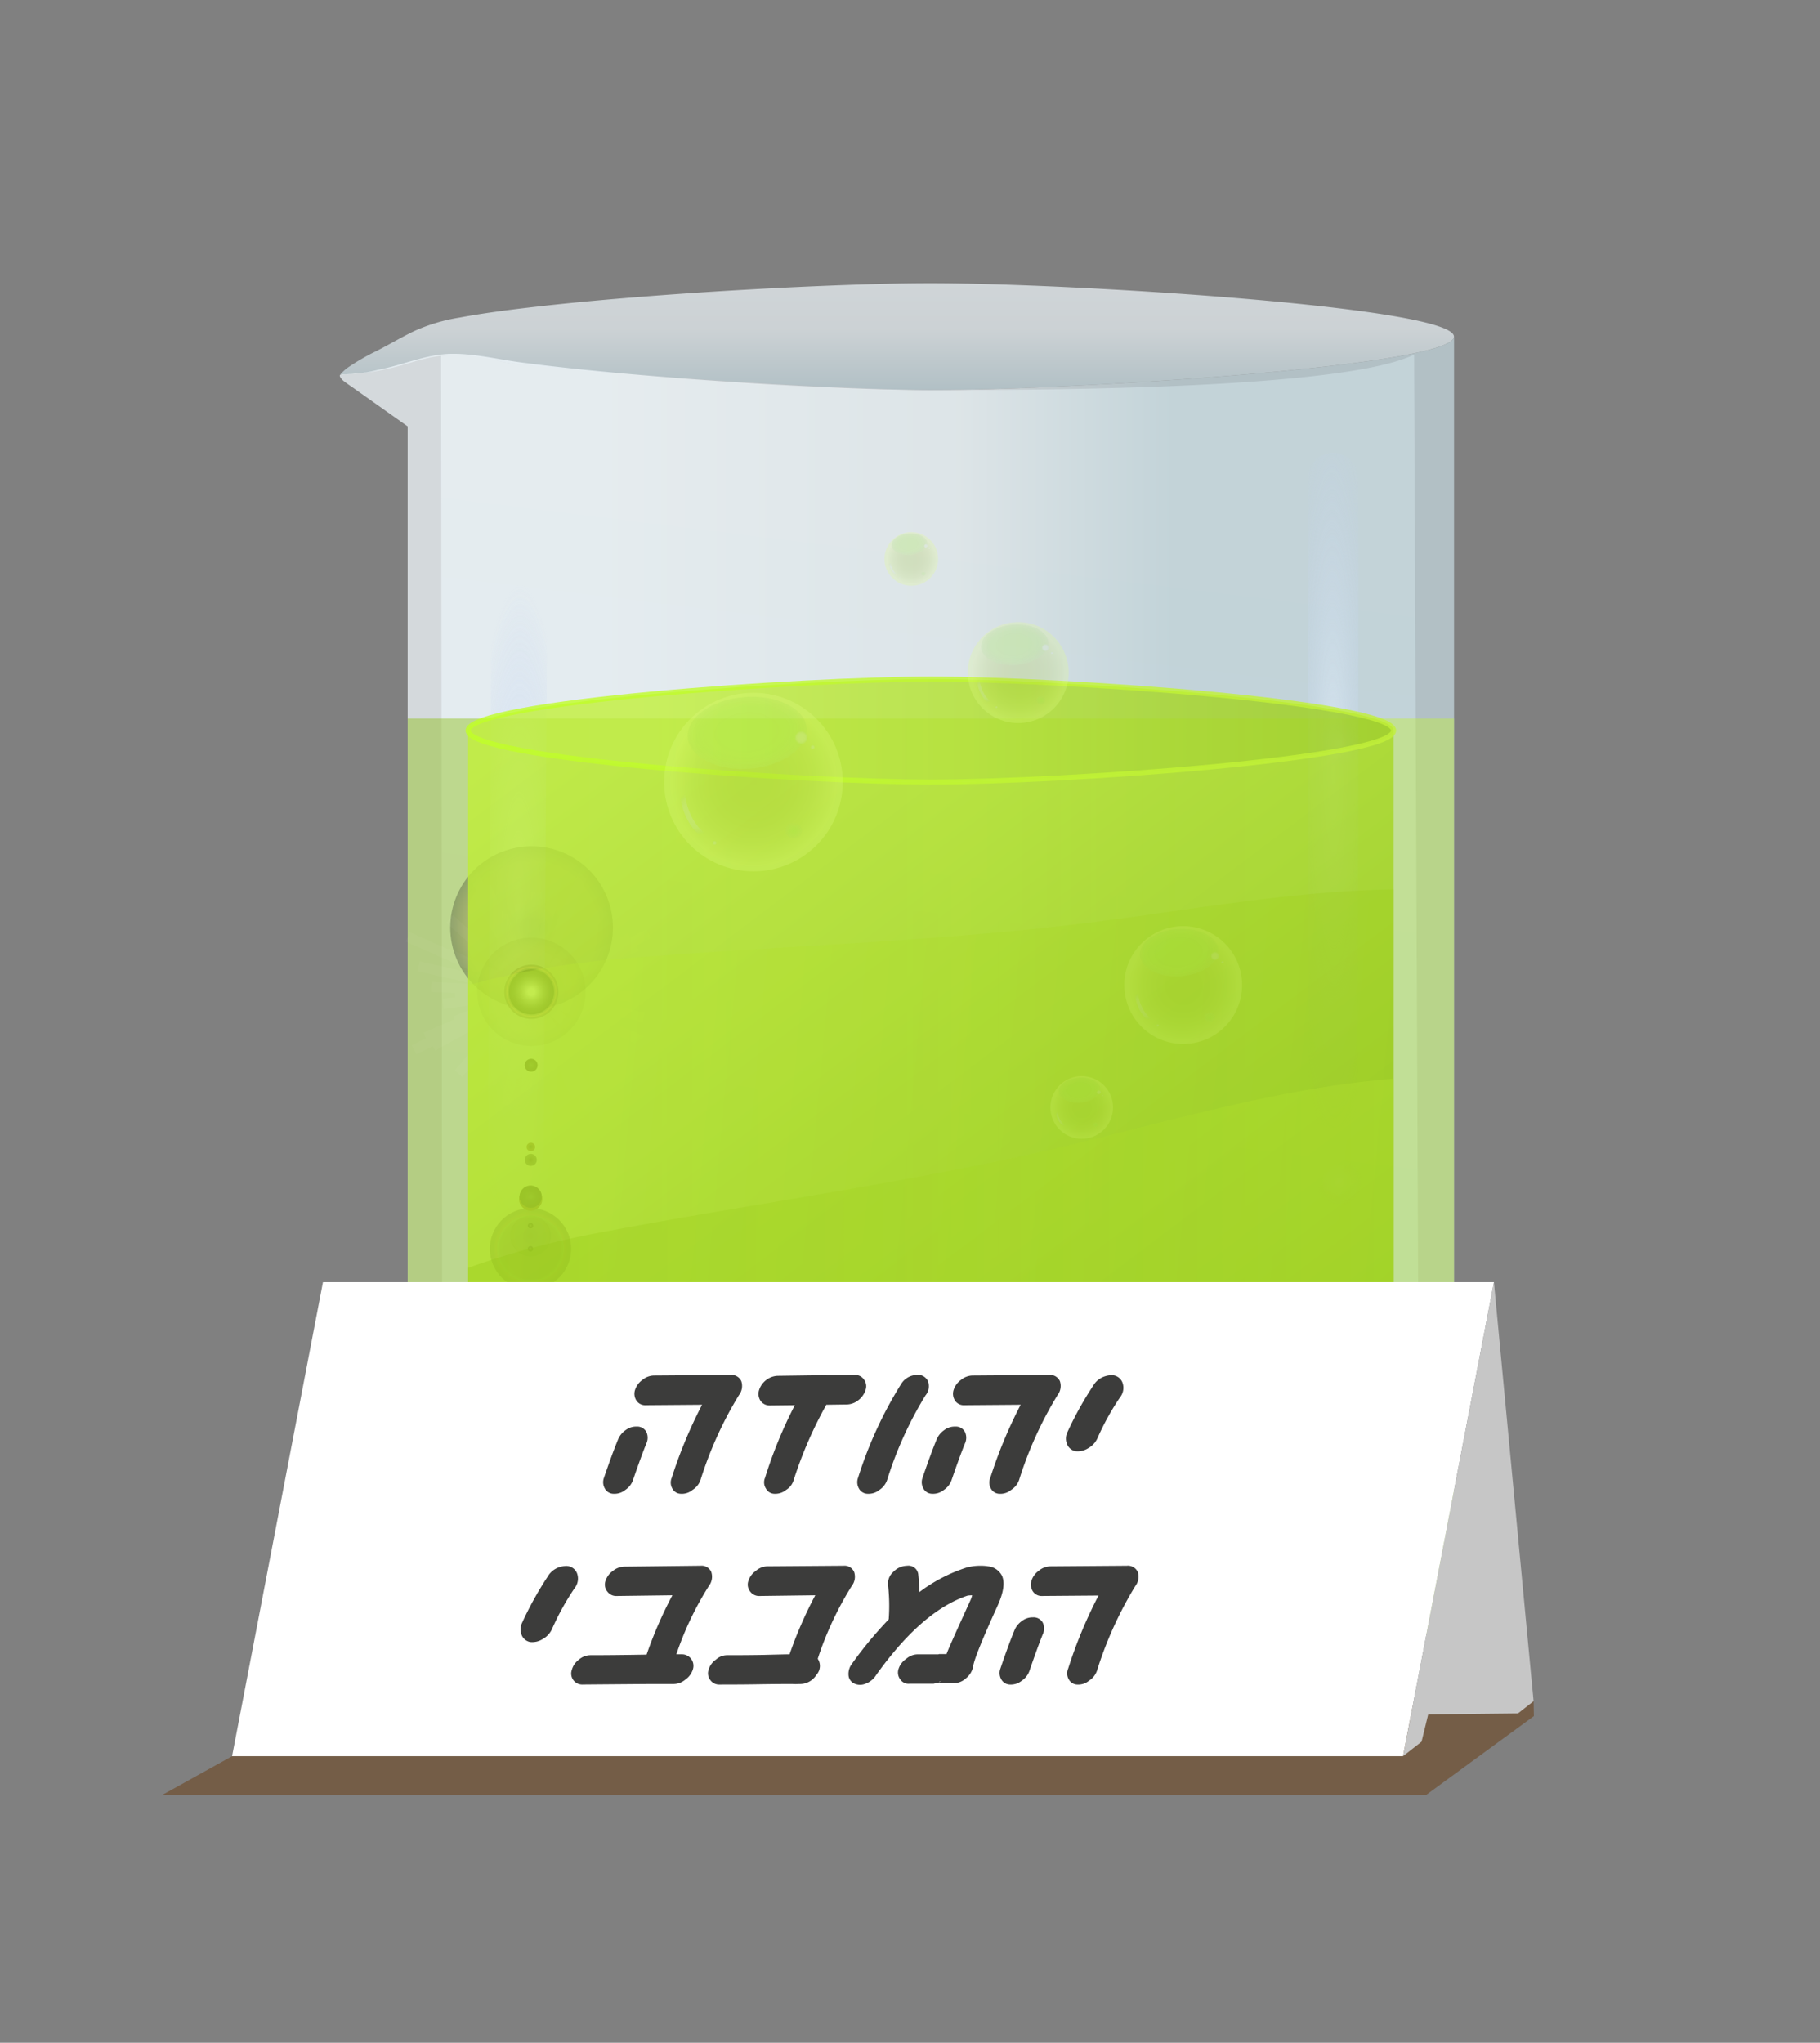 <svg xmlns="http://www.w3.org/2000/svg" xmlns:xlink="http://www.w3.org/1999/xlink" viewBox="0 0 303.954 341.115"><rect x="0" y="0" width="303.954" height="341.115" fill="#808080" stroke="none"/><defs><style>.a,.d{opacity:0.72;}.a{fill:url(#a);}.ah,.b,.l{opacity:0.8;}.b{fill:url(#b);}.c{isolation:isolate;}.d{fill:url(#c);}.e{fill:#683c11;fill-opacity:0.51;}.f,.h{mix-blend-mode:multiply;}.f{fill:url(#d);}.g{clip-path:url(#f);}.h{fill:url(#g);}.i{opacity:0.42;fill:url(#h);}.j{opacity:0.54;}.k{fill:url(#i);}.be,.l{mix-blend-mode:hard-light;}.m{fill:url(#j);}.n,.o,.v,.y{opacity:0.5;}.n{fill:url(#k);}.o{fill:url(#l);}.p{opacity:0.25;fill:url(#m);}.aa,.ab,.ac,.ad,.p,.q,.r,.s,.u,.v,.w,.x,.y,.z{mix-blend-mode:screen;}.q{fill:url(#n);}.r{fill:url(#o);}.s{opacity:0.2;fill:url(#p);}.ao,.av,.bc,.bk,.br,.t,.x{fill:none;}.u{opacity:0.15;fill:url(#q);}.v{fill:url(#r);}.w{fill:url(#s);}.x{stroke:#fff;stroke-width:1.693px;opacity:0.03;}.ah,.x{stroke-miterlimit:10;}.y{fill:url(#t);}.z{fill:url(#u);}.aa{fill:url(#v);}.ab{fill:url(#w);}.ac{fill:url(#x);}.ad{fill:url(#y);}.ae{clip-path:url(#aa);}.af,.ag,.ai{opacity:0.3;}.af{fill:url(#ab);}.ag{fill:url(#ac);}.ah,.ao{stroke-width:0.846px;}.ah{fill:url(#ad);stroke:url(#ae);}.aj{fill:url(#af);}.ak,.an,.ao,.ar,.au,.av,.ay,.bb,.bc,.bg,.bj,.bk,.bn,.bq,.br{mix-blend-mode:soft-light;}.ak{fill:url(#ag);}.al{fill:url(#ah);}.am{fill:url(#ai);}.an{fill:url(#aj);}.ao,.av,.bc,.bk,.br{stroke-linecap:round;stroke-linejoin:round;}.ao{stroke:url(#ak);}.ap{fill:url(#al);}.aq{fill:url(#am);}.ar{fill:url(#an);}.as{fill:url(#ao);}.at{fill:url(#ap);}.au{fill:url(#aq);}.av{stroke-width:0.478px;stroke:url(#ar);}.aw{fill:url(#as);}.ax{fill:url(#at);}.ay{fill:url(#au);}.az{fill:url(#av);}.ba{fill:url(#aw);}.bb{fill:url(#ax);}.bc{stroke-width:0.254px;stroke:url(#ay);}.bd{fill:url(#az);}.be{opacity:0.2;}.bf{fill:url(#ba);}.bg{fill:url(#bb);}.bh{fill:url(#bc);}.bi{fill:url(#bd);}.bj{fill:url(#be);}.bk{stroke-width:0.558px;stroke:url(#bf);}.bl{fill:url(#bg);}.bm{fill:url(#bh);}.bn{fill:url(#bi);}.bo{fill:url(#bj);}.bp{fill:url(#bk);}.bq{fill:url(#bl);}.br{stroke-width:0.297px;stroke:url(#bm);}.bs{fill:url(#bn);}.bt{fill:#fff;}.bu{fill:#c6c6c6;}.bv{fill:#3c3c3b;}</style><linearGradient id="a" x1="101.39" y1="165.563" x2="195.77" y2="165.563" gradientUnits="userSpaceOnUse"><stop offset="0" stop-color="#f5fbff"/><stop offset="0.626" stop-color="#e9f1f5"/><stop offset="1" stop-color="#c5d9e0"/></linearGradient><linearGradient id="b" x1="215.454" y1="270.682" x2="97.354" y2="114.157" gradientUnits="userSpaceOnUse"><stop offset="0" stop-color="#87bb07"/><stop offset="1" stop-color="#c2f039"/></linearGradient><linearGradient id="c" x1="149.819" y1="38.378" x2="149.819" y2="64.948" xlink:href="#a"/><linearGradient id="d" x1="167.684" y1="61.72" x2="145.387" y2="243.332" gradientUnits="userSpaceOnUse"><stop offset="0" stop-color="#bfc4c7"/><stop offset="1" stop-color="#b1c3c9"/></linearGradient><clipPath id="f"><path class="a" d="M242.839,260.329V56.214c0,4.925-63.581,8.918-87.379,8.918q-1.797,0-3.594-.029c-4.799-.073-9.596-.249-14.39-.469q-8.514-.39-17.019-.975-8.766-.597-17.516-1.397c-5.303-.491-10.602-1.045-15.883-1.734-3.878-.506-7.72-1.49-11.654-1.441-3.955.049-7.632,1.672-11.446,2.505q-.476.104-.954.2a19.755,19.755,0,0,1-3.847.589q-.68.074-1.362.119c-.223.015-.863-.061-1.016.14-.137.18.24.619.366.757a5.197,5.197,0,0,0,.76.607c.326.247.669.467,1.003.703l3.445,2.439,5.564,3.939.165.117V260.329a11.535,11.535,0,0,0,11.124,14.583H231.715A11.535,11.535,0,0,0,242.839,260.329Z"/></clipPath><linearGradient id="g" x1="116.804" y1="163.941" x2="167.981" y2="296.112" gradientUnits="userSpaceOnUse"><stop offset="0" stop-color="#f5f5f5"/><stop offset="1" stop-color="#c3d1d6"/></linearGradient><linearGradient id="h" x1="95.363" y1="207.658" x2="209.461" y2="207.658" xlink:href="#b"/><radialGradient id="i" cx="222.686" cy="128.137" r="64.699" gradientTransform="translate(236.383 -94.623) rotate(89.703) scale(1 0.116)" gradientUnits="userSpaceOnUse"><stop offset="0" stop-color="#e6f3ff"/><stop offset="1" stop-color="#b9cbf0" stop-opacity="0"/></radialGradient><radialGradient id="j" cx="-1521.364" cy="-756.137" r="54.279" gradientTransform="matrix(0.006, -1, 0.158, 0.001, 215.175, -1368.7)" xlink:href="#i"/><radialGradient id="k" cx="223.654" cy="197.417" r="3.826" gradientTransform="matrix(1, 0, 0, 1, 0, 0)" xlink:href="#i"/><radialGradient id="l" cx="223.654" cy="124.235" r="3.826" gradientTransform="matrix(1, 0, 0, 1, 0, 0)" xlink:href="#i"/><radialGradient id="m" cx="-1827.473" cy="-985.407" r="13.582" gradientTransform="translate(1916.257 1140.301)" gradientUnits="userSpaceOnUse"><stop offset="0.1"/><stop offset="0.112" stop-color="#080602"/><stop offset="0.162" stop-color="#231b08"/><stop offset="0.218" stop-color="#392c0d"/><stop offset="0.285" stop-color="#4a3910"/><stop offset="0.366" stop-color="#554213"/><stop offset="0.481" stop-color="#5c4815"/><stop offset="0.8" stop-color="#5e4915"/><stop offset="1"/></radialGradient><radialGradient id="n" cx="-1842.437" cy="-937.929" r="0.453" gradientTransform="translate(1931.046 1142.603)" gradientUnits="userSpaceOnUse"><stop offset="0" stop-color="#d4e194"/><stop offset="0.06" stop-color="#afba7a"/><stop offset="0.137" stop-color="#868f5e"/><stop offset="0.22" stop-color="#626845"/><stop offset="0.308" stop-color="#44482f"/><stop offset="0.402" stop-color="#2b2e1e"/><stop offset="0.506" stop-color="#181911"/><stop offset="0.622" stop-color="#0a0b07"/><stop offset="0.764" stop-color="#020302"/><stop offset="1"/></radialGradient><radialGradient id="o" cx="-1843.599" cy="-934.242" r="0.453" gradientTransform="translate(1932.194 1142.782)" xlink:href="#n"/><radialGradient id="p" cx="-1842.954" cy="-936.289" r="3.395" gradientTransform="translate(1931.557 1142.682)" gradientUnits="userSpaceOnUse"><stop offset="0.05"/><stop offset="0.092" stop-color="#040a03"/><stop offset="0.298" stop-color="#183411"/><stop offset="0.483" stop-color="#25531c"/><stop offset="0.64" stop-color="#2e6622"/><stop offset="0.75" stop-color="#316d24"/><stop offset="0.786" stop-color="#4f6e16"/><stop offset="0.834" stop-color="#716f06"/><stop offset="0.86" stop-color="#7e6f00"/><stop offset="0.888" stop-color="#7a6c00"/><stop offset="0.912" stop-color="#706200"/><stop offset="0.936" stop-color="#5d5200"/><stop offset="0.959" stop-color="#443c00"/><stop offset="0.981" stop-color="#231f00"/><stop offset="1"/></radialGradient><radialGradient id="q" cx="-1830.698" cy="-975.174" r="9.054" gradientTransform="translate(1919.444 1140.797)" gradientUnits="userSpaceOnUse"><stop offset="0" stop-color="#200"/><stop offset="0.73" stop-color="#984023"/><stop offset="1" stop-color="#200"/></radialGradient><radialGradient id="r" cx="-1830.698" cy="-975.174" r="4.527" gradientTransform="translate(1919.444 1140.797)" gradientUnits="userSpaceOnUse"><stop offset="0.15" stop-color="#fff"/><stop offset="0.209" stop-color="#e5d3d3"/><stop offset="0.29" stop-color="#c49c9e"/><stop offset="0.361" stop-color="#ad7477"/><stop offset="0.416" stop-color="#9e5c5f"/><stop offset="0.45" stop-color="#995356"/><stop offset="0.572" stop-color="#6b3335"/><stop offset="0.694" stop-color="#431718"/><stop offset="0.791" stop-color="#2b0606"/><stop offset="0.85" stop-color="#200"/><stop offset="0.857" stop-color="#260201"/><stop offset="0.865" stop-color="#330704"/><stop offset="0.872" stop-color="#471009"/><stop offset="0.88" stop-color="#641d0f"/><stop offset="0.888" stop-color="#8a2e18"/><stop offset="0.896" stop-color="#b74223"/><stop offset="0.9" stop-color="#d34e29"/><stop offset="0.903" stop-color="#c84927"/><stop offset="0.914" stop-color="#9c361c"/><stop offset="0.926" stop-color="#772514"/><stop offset="0.939" stop-color="#58180c"/><stop offset="0.952" stop-color="#400d07"/><stop offset="0.966" stop-color="#2f0603"/><stop offset="0.981" stop-color="#250101"/><stop offset="1" stop-color="#200"/></radialGradient><radialGradient id="s" cx="-1830.698" cy="-975.174" r="3.773" gradientTransform="translate(1919.444 1140.797)" gradientUnits="userSpaceOnUse"><stop offset="0.15" stop-color="#fff"/><stop offset="0.282" stop-color="#c2c2c2"/><stop offset="0.425" stop-color="#888"/><stop offset="0.564" stop-color="#575757"/><stop offset="0.694" stop-color="#313131"/><stop offset="0.813" stop-color="#161616"/><stop offset="0.919" stop-color="#060606"/><stop offset="1"/></radialGradient><radialGradient id="t" cx="-1843.599" cy="-934.242" r="6.791" gradientTransform="translate(1932.194 1142.782)" gradientUnits="userSpaceOnUse"><stop offset="0.64"/><stop offset="0.718" stop-color="#000200"/><stop offset="0.746" stop-color="#020902"/><stop offset="0.766" stop-color="#051405"/><stop offset="0.782" stop-color="#082509"/><stop offset="0.796" stop-color="#0d3b0e"/><stop offset="0.8" stop-color="#0f4310"/><stop offset="0.813" stop-color="#1e2c0a"/><stop offset="0.83" stop-color="#2d1605"/><stop offset="0.846" stop-color="#360901"/><stop offset="0.86" stop-color="#390400"/><stop offset="0.872" stop-color="#250300"/><stop offset="0.886" stop-color="#140100"/><stop offset="0.904" stop-color="#090100"/><stop offset="0.93" stop-color="#020000"/><stop offset="1"/></radialGradient><radialGradient id="u" cx="-1841.108" cy="-942.146" r="1.93" gradientTransform="translate(2126.565 552.552) rotate(-17.292)" gradientUnits="userSpaceOnUse"><stop offset="0.1"/><stop offset="0.246" stop-color="#1b1103"/><stop offset="0.426" stop-color="#362207"/><stop offset="0.61" stop-color="#492e09"/><stop offset="0.799" stop-color="#54350b"/><stop offset="1" stop-color="#58370b"/></radialGradient><radialGradient id="v" cx="-1834.383" cy="-963.482" r="1.078" gradientTransform="translate(1923.086 1141.364)" gradientUnits="userSpaceOnUse"><stop offset="0.1" stop-color="#192f1b"/><stop offset="0.229" stop-color="#122214"/><stop offset="0.475" stop-color="#080f09"/><stop offset="0.729" stop-color="#020402"/><stop offset="1"/></radialGradient><radialGradient id="w" cx="-1838.486" cy="-950.466" r="0.714" gradientTransform="translate(1927.141 1141.995)" xlink:href="#u"/><radialGradient id="x" cx="-1839.135" cy="-948.406" r="1.004" gradientTransform="translate(1927.782 1142.095)" gradientUnits="userSpaceOnUse"><stop offset="0.1"/><stop offset="0.29" stop-color="#14160e"/><stop offset="0.517" stop-color="#25291a"/><stop offset="0.751" stop-color="#303422"/><stop offset="1" stop-color="#333824"/></radialGradient><radialGradient id="y" cx="-1840.981" cy="-942.549" r="1.864" gradientTransform="translate(1929.607 1142.379)" xlink:href="#v"/><clipPath id="aa"><path class="b" d="M232.743,255.073V121.995h0c0,4.747-55.695,8.596-77.272,8.596s-77.294-3.848-77.294-8.596h0V255.073c.076,5.903,2.772,11.833,8.94,11.833h136.685C229.971,266.906,232.816,260.858,232.743,255.073Z"/></clipPath><linearGradient id="ab" x1="312.118" y1="217.337" x2="65.084" y2="194.357" xlink:href="#b"/><linearGradient id="ac" x1="31.852" y1="242.441" x2="266.361" y2="242.441" xlink:href="#b"/><linearGradient id="ad" x1="292.713" y1="121.995" x2="109.567" y2="121.995" xlink:href="#b"/><linearGradient id="ae" x1="77.755" y1="121.995" x2="233.166" y2="121.995" gradientUnits="userSpaceOnUse"><stop offset="0" stop-color="#c0ff26"/><stop offset="1" stop-color="#c2f039"/></linearGradient><radialGradient id="af" cx="125.831" cy="130.59" r="14.166" gradientTransform="matrix(0.254, -0.967, 0.956, 0.251, -30.92, 219.565)" gradientUnits="userSpaceOnUse"><stop offset="0" stop-color="#a7c735" stop-opacity="0.8"/><stop offset="0.299" stop-color="#aaca39" stop-opacity="0.8"/><stop offset="0.524" stop-color="#b3d244" stop-opacity="0.802"/><stop offset="0.725" stop-color="#c3e058" stop-opacity="0.804"/><stop offset="0.91" stop-color="#d9f374" stop-opacity="0.808"/><stop offset="1" stop-color="#e6ff85" stop-opacity="0.81"/></radialGradient><radialGradient id="ag" cx="528.887" cy="439.143" r="9.178" gradientTransform="translate(-533.233 -216.24) scale(1.244 0.771)" gradientUnits="userSpaceOnUse"><stop offset="0" stop-color="#abeb52"/><stop offset="0.379" stop-color="#abeb52" stop-opacity="0.992"/><stop offset="0.515" stop-color="#abea53" stop-opacity="0.963"/><stop offset="0.613" stop-color="#acea55" stop-opacity="0.913"/><stop offset="0.691" stop-color="#ace957" stop-opacity="0.841"/><stop offset="0.759" stop-color="#ade75a" stop-opacity="0.747"/><stop offset="0.818" stop-color="#aee55e" stop-opacity="0.631"/><stop offset="0.872" stop-color="#b0e362" stop-opacity="0.493"/><stop offset="0.922" stop-color="#b1e167" stop-opacity="0.333"/><stop offset="0.966" stop-color="#b3de6d" stop-opacity="0.158"/><stop offset="1" stop-color="#b4dc72" stop-opacity="0"/></radialGradient><radialGradient id="ah" cx="133.763" cy="123.104" r="1.16" gradientTransform="matrix(0.254, -0.967, 0.956, 0.251, -17.844, 221.628)" gradientUnits="userSpaceOnUse"><stop offset="0" stop-color="#daebc1"/><stop offset="0.379" stop-color="#daebc0" stop-opacity="0.992"/><stop offset="0.515" stop-color="#d9eabe" stop-opacity="0.963"/><stop offset="0.613" stop-color="#d7eaba" stop-opacity="0.913"/><stop offset="0.691" stop-color="#d4e9b4" stop-opacity="0.841"/><stop offset="0.759" stop-color="#d0e7ad" stop-opacity="0.747"/><stop offset="0.818" stop-color="#cce5a4" stop-opacity="0.631"/><stop offset="0.872" stop-color="#c7e399" stop-opacity="0.493"/><stop offset="0.922" stop-color="#c1e18c" stop-opacity="0.333"/><stop offset="0.966" stop-color="#bade7e" stop-opacity="0.158"/><stop offset="1" stop-color="#b4dc72" stop-opacity="0"/></radialGradient><radialGradient id="ai" cx="135.671" cy="124.708" r="0.421" gradientTransform="matrix(0.254, -0.967, 0.956, 0.251, -17.953, 224.675)" gradientUnits="userSpaceOnUse"><stop offset="0" stop-color="#daebc1"/><stop offset="0.225" stop-color="#daebc0" stop-opacity="0.989"/><stop offset="0.364" stop-color="#d8eabd" stop-opacity="0.953"/><stop offset="0.481" stop-color="#d6e9b8" stop-opacity="0.891"/><stop offset="0.584" stop-color="#d3e8b1" stop-opacity="0.803"/><stop offset="0.679" stop-color="#cee6a8" stop-opacity="0.69"/><stop offset="0.768" stop-color="#c9e49d" stop-opacity="0.55"/><stop offset="0.852" stop-color="#c3e290" stop-opacity="0.384"/><stop offset="0.93" stop-color="#bbdf82" stop-opacity="0.197"/><stop offset="1" stop-color="#b4dc72" stop-opacity="0"/></radialGradient><radialGradient id="aj" cx="119.286" cy="140.685" r="0.421" gradientTransform="matrix(0.254, -0.967, 0.956, 0.251, -45.454, 220.798)" xlink:href="#ai"/><radialGradient id="ak" cx="116.137" cy="135.803" r="3.704" gradientTransform="matrix(1, 0, 0, 1, 0, 0)" xlink:href="#ah"/><radialGradient id="al" cx="132.542" cy="138.7" r="1.689" gradientTransform="translate(0 20.149) scale(1 0.855)" gradientUnits="userSpaceOnUse"><stop offset="0" stop-color="#abeb52"/><stop offset="0.092" stop-color="#abeb53" stop-opacity="0.968"/><stop offset="0.23" stop-color="#ace956" stop-opacity="0.88"/><stop offset="0.397" stop-color="#ade75a" stop-opacity="0.736"/><stop offset="0.587" stop-color="#afe461" stop-opacity="0.536"/><stop offset="0.794" stop-color="#b1e069" stop-opacity="0.284"/><stop offset="1" stop-color="#b4dc72" stop-opacity="0"/></radialGradient><radialGradient id="am" cx="170.049" cy="112.314" r="8.006" gradientTransform="matrix(0.254, -0.967, 0.956, 0.251, 19.551, 248.642)" xlink:href="#af"/><radialGradient id="an" cx="565.586" cy="426.644" r="5.187" gradientTransform="translate(-534.219 -221.306) scale(1.244 0.771)" xlink:href="#ag"/><radialGradient id="ao" cx="174.532" cy="108.083" r="0.656" gradientTransform="matrix(0.254, -0.967, 0.956, 0.251, 26.94, 249.808)" xlink:href="#ah"/><radialGradient id="ap" cx="175.61" cy="108.989" r="0.238" gradientTransform="matrix(0.254, -0.967, 0.956, 0.251, 26.879, 251.53)" xlink:href="#ai"/><radialGradient id="aq" cx="166.35" cy="118.019" r="0.238" gradientTransform="matrix(0.254, -0.967, 0.956, 0.251, 11.337, 249.339)" xlink:href="#ai"/><radialGradient id="ar" cx="164.571" cy="115.259" r="2.093" gradientTransform="matrix(1, 0, 0, 1, 0, 0)" xlink:href="#ah"/><radialGradient id="as" cx="173.842" cy="116.896" r="0.954" gradientTransform="translate(0 16.982) scale(1 0.855)" xlink:href="#al"/><radialGradient id="at" cx="152.194" cy="93.34" r="4.259" gradientTransform="matrix(0.254, -0.967, 0.956, 0.251, 24.362, 217.154)" xlink:href="#af"/><radialGradient id="au" cx="552.522" cy="406.598" r="2.759" gradientTransform="translate(-535.542 -222.649) scale(1.244 0.771)" xlink:href="#ag"/><radialGradient id="av" cx="154.579" cy="91.089" r="0.349" gradientTransform="matrix(0.254, -0.967, 0.956, 0.251, 28.293, 217.774)" xlink:href="#ah"/><radialGradient id="aw" cx="155.152" cy="91.571" r="0.126" gradientTransform="matrix(0.254, -0.967, 0.956, 0.251, 28.26, 218.69)" xlink:href="#ai"/><radialGradient id="ax" cx="150.226" cy="96.375" r="0.126" gradientTransform="matrix(0.254, -0.967, 0.956, 0.251, 19.992, 217.525)" xlink:href="#ai"/><radialGradient id="ay" cx="149.279" cy="94.907" r="1.114" gradientTransform="matrix(1, 0, 0, 1, 0, 0)" xlink:href="#ah"/><radialGradient id="az" cx="154.212" cy="95.778" r="0.508" gradientTransform="translate(0 13.914) scale(1 0.855)" xlink:href="#al"/><radialGradient id="ba" cx="197.6" cy="164.492" r="9.349" gradientTransform="matrix(0.254, -0.967, 0.956, 0.251, -9.764, 314.389)" xlink:href="#af"/><radialGradient id="bb" cx="584.457" cy="485.762" r="6.057" gradientTransform="translate(-530.245 -215.491) scale(1.244 0.771)" xlink:href="#ag"/><radialGradient id="bc" cx="202.835" cy="159.552" r="0.766" gradientTransform="matrix(0.254, -0.967, 0.956, 0.251, -1.135, 315.75)" xlink:href="#ah"/><radialGradient id="bd" cx="204.094" cy="160.61" r="0.278" gradientTransform="matrix(0.254, -0.967, 0.956, 0.251, -1.207, 317.761)" xlink:href="#ai"/><radialGradient id="be" cx="193.281" cy="171.154" r="0.278" gradientTransform="matrix(0.254, -0.967, 0.956, 0.251, -19.355, 315.202)" xlink:href="#ai"/><radialGradient id="bf" cx="191.203" cy="167.932" r="2.445" gradientTransform="matrix(1, 0, 0, 1, 0, 0)" xlink:href="#ah"/><radialGradient id="bg" cx="202.029" cy="169.844" r="1.115" gradientTransform="translate(0 24.673) scale(1 0.855)" xlink:href="#al"/><radialGradient id="bh" cx="180.656" cy="184.931" r="4.973" gradientTransform="matrix(0.254, -0.967, 0.956, 0.251, -41.947, 313.314)" xlink:href="#af"/><radialGradient id="bi" cx="569.737" cy="509.763" r="3.222" gradientTransform="translate(-528.552 -211.02) scale(1.244 0.771)" xlink:href="#ag"/><radialGradient id="bj" cx="183.441" cy="182.303" r="0.407" gradientTransform="matrix(0.254, -0.967, 0.956, 0.251, -37.356, 314.038)" xlink:href="#ah"/><radialGradient id="bk" cx="184.111" cy="182.866" r="0.148" gradientTransform="matrix(0.254, -0.967, 0.956, 0.251, -37.394, 315.108)" xlink:href="#ai"/><radialGradient id="bl" cx="178.358" cy="188.475" r="0.148" gradientTransform="matrix(0.254, -0.967, 0.956, 0.251, -47.049, 313.747)" xlink:href="#ai"/><radialGradient id="bm" cx="177.253" cy="186.761" r="1.3" gradientTransform="matrix(1, 0, 0, 1, 0, 0)" xlink:href="#ah"/><radialGradient id="bn" cx="183.012" cy="187.778" r="0.593" gradientTransform="translate(0 27.279) scale(1 0.855)" xlink:href="#al"/></defs><g class="c"><path class="d" d="M242.825,56.214c0,4.925-63.581,8.918-87.379,8.918-4.585,0-9.171-.123-13.753-.283q-9.637-.337-19.264-.921-10.144-.604-20.272-1.465-3.793-.329-7.581-.706-3.865-.39-7.722-.861c-1.244-.154-2.483-.352-3.708-.62q-1.853-.405-3.735-.657a21.889,21.889,0,0,0-7.125-.013c-2.334.451-4.572,1.277-6.881,1.83A41.214,41.214,0,0,1,56.814,62.559a7.225,7.225,0,0,1,1.601-1.398,37.215,37.215,0,0,1,4.443-2.536c2.141-1.076,4.262-2.37,6.46-3.406a29.55,29.55,0,0,1,7.435-2.191c4.443-.817,8.934-1.379,13.421-1.883,5.611-.63,11.235-1.137,16.864-1.582q9.004-.712,18.022-1.214,8.444-.477,16.898-.778c4.494-.155,8.992-.274,13.489-.274C179.244,47.296,242.825,51.289,242.825,56.214Z"/><polygon class="e" points="38.759 293.266 27.162 299.703 238.218 299.703 256.167 286.572 256.121 284.079 38.759 293.266"/><path class="f" d="M237.034,258.599l-.867-199.384c-12.062,5.918-64.222,5.918-80.706,5.918q-.374,0-.747-.002c-1.074-.006-2.148-.025-3.221-.049q-1.897-.043-3.793-.108-2.142-.072-4.282-.162-2.345-.098-4.69-.211-2.508-.121-5.015-.255-2.629-.141-5.257-.294-2.709-.158-5.417-.328-2.748-.172-5.495-.356-2.746-.184-5.491-.379-2.703-.193-5.404-.397-2.618-.199-5.236-.41-2.493-.202-4.984-.418-2.326-.202-4.651-.42-2.118-.2-4.235-.418-.968-.1-1.936-.206a25.615,25.615,0,0,1-2.827-.589q-.261-.059-.522-.115a26.371,26.371,0,0,0-7.354-.706l-1.238.084.221,199.207A9.81,9.81,0,0,0,83.323,271.089H227.598A9.81,9.81,0,0,0,237.034,258.599Z"/><path class="a" d="M242.839,260.329V56.214c0,4.925-63.581,8.918-87.379,8.918q-1.797,0-3.594-.029c-4.799-.073-9.596-.249-14.39-.469q-8.514-.39-17.019-.975-8.766-.597-17.516-1.397c-5.303-.491-10.602-1.045-15.883-1.734-3.878-.506-7.72-1.49-11.654-1.441-3.955.049-7.632,1.672-11.446,2.505q-.476.104-.954.2a19.755,19.755,0,0,1-3.847.589q-.68.074-1.362.119c-.223.015-.863-.061-1.016.14-.137.18.24.619.366.757a5.197,5.197,0,0,0,.76.607c.326.247.669.467,1.003.703l3.445,2.439,5.564,3.939.165.117V260.329a11.535,11.535,0,0,0,11.124,14.583H231.715A11.535,11.535,0,0,0,242.839,260.329Z"/><g class="g"><path class="h" d="M238.078,263.902c0-8.623-36.854-11.594-82.316-11.594s-82.316,3.298-82.316,11.921,8.025,6.881,82.316,7.569C226.274,272.452,238.078,272.525,238.078,263.902Z"/><rect class="i" x="41.398" y="119.983" width="225.469" height="175.35"/></g><g class="j"><path class="k" d="M222.62,188.345a4.232,4.232,0,0,1-4.136-3.36l.001-65.071a4.232,4.232,0,0,1-.091-.872V79.86a4.231,4.231,0,1,1,8.463,0v38.74l-.092,64.64a4.235,4.235,0,0,1-4.145,5.104Z"/></g><g class="l"><path class="m" d="M87.212,210.251a4.659,4.659,0,0,1-5.811-4.541L82.105,97.982a4.655,4.655,0,0,1,9.309.061l-.704,107.728A4.655,4.655,0,0,1,87.212,210.251Z"/></g><circle class="n" cx="223.551" cy="197.399" r="4.234"/><circle class="o" cx="223.551" cy="124.217" r="4.234"/><circle class="p" cx="88.783" cy="154.894" r="13.582" transform="translate(-42.029 33.392) rotate(-17.292)"/><circle class="q" cx="88.609" cy="204.674" r="0.453" transform="translate(-56.834 35.59) rotate(-17.292)"/><circle class="r" cx="88.595" cy="208.54" r="0.453" transform="translate(-57.983 35.76) rotate(-17.292)"/><circle class="s" cx="88.603" cy="206.394" r="3.395" transform="translate(-57.345 35.666) rotate(-17.292)"/><line class="t" x1="88.746" y1="165.623" x2="88.595" y2="208.54"/><circle class="u" cx="88.746" cy="165.623" r="9.054" transform="translate(-45.219 33.865) rotate(-17.292)"/><circle class="v" cx="88.746" cy="165.623" r="4.527" transform="translate(-45.219 33.865) rotate(-17.292)"/><circle class="w" cx="88.746" cy="165.623" r="3.773" transform="translate(-45.219 33.865) rotate(-17.292)"/><polyline class="x" points="88.746 165.623 90.78 180.354 88.746 165.623 86.711 150.891 88.746 165.623 74.014 167.657 88.746 165.623 103.477 163.588 88.746 165.623 96.34 183.285 88.746 165.623 81.152 147.961 88.746 165.623 71.084 173.217 88.746 165.623 106.408 158.029 88.746 165.623 102.403 177.802 88.746 165.623 75.088 153.444 88.746 165.623 76.566 179.28 88.746 165.623 100.925 151.965 88.746 165.623 89.66 178.37 88.746 165.623 87.831 152.876 88.746 165.623 75.999 166.537 88.746 165.623 101.492 164.709 88.746 165.623 89.086 167.096 88.746 165.623 88.405 164.15 88.746 165.623 87.272 165.964 88.746 165.623 90.219 165.282 88.746 165.623 84.48 184.442 88.746 165.623 93.011 146.804 88.746 165.623 69.926 161.358 88.746 165.623 107.565 169.888 88.746 165.623 86.363 171.891 88.746 165.623 91.129 159.355 88.746 165.623 82.478 163.24 88.746 165.623 95.014 168.006 88.746 165.623 92.136 169.324 88.746 165.623 85.356 161.922 88.746 165.623 85.045 169.013 88.746 165.623 92.447 162.233 88.746 165.623 109.391 174.794 88.746 165.623 68.1 156.452 88.746 165.623 79.575 186.269 88.746 165.623 97.917 144.977 88.746 165.623 97.812 182.103 88.746 165.623 79.679 149.143 88.746 165.623 72.265 174.689 88.746 165.623 105.226 156.556 88.746 165.623 98.417 185.216 88.746 165.623 79.075 146.03 88.746 165.623 69.153 175.294 88.746 165.623 108.339 155.952 88.746 165.623 91.611 168.852 88.746 165.623 85.881 162.393 88.746 165.623 85.516 168.488 88.746 165.623 91.975 162.758 88.746 165.623 102.961 172.135 88.746 165.623 74.53 159.111 88.746 165.623 82.234 179.838 88.746 165.623 95.258 151.407 88.746 165.623 87.918 182.324 88.746 165.623 89.574 148.922 88.746 165.623 72.045 164.795 88.746 165.623 105.447 166.451 88.746 165.623 93.624 178.402 88.746 165.623 83.868 152.844 88.746 165.623 75.967 170.501 88.746 165.623 101.525 160.745"/><circle class="y" cx="88.595" cy="208.54" r="6.791" transform="translate(-57.983 35.76) rotate(-17.292)"/><circle class="z" cx="88.624" cy="200.252" r="1.93"/><circle class="aa" cx="88.703" cy="177.882" r="1.078" transform="translate(-48.865 34.407) rotate(-17.292)"/><circle class="ab" cx="88.655" cy="191.529" r="0.714" transform="translate(-52.924 35.009) rotate(-17.292)"/><circle class="ac" cx="88.647" cy="193.689" r="1.004" transform="translate(-53.566 35.105) rotate(-17.292)"/><circle class="ad" cx="88.626" cy="199.83" r="1.864" transform="translate(-55.393 35.376) rotate(-17.292)"/><path class="b" d="M232.743,255.073V121.995h0c0,4.747-55.695,8.596-77.272,8.596s-77.294-3.848-77.294-8.596h0V255.073c.076,5.903,2.772,11.833,8.94,11.833h136.685C229.971,266.906,232.816,260.858,232.743,255.073Z"/><g class="ae"><path class="af" d="M160.088,156.266c-18.678,1.505-37.416,2.269-56.093,3.8-19.994,1.639-41.801,7.149-57.539,20.198q-.224.186-.447.375c-8.761,7.429-15.976,17.99-15.411,29.463.443,8.993,5.683,17.237,12.528,23.086s15.202,9.611,23.577,12.918c48.693,19.227,104.269,25.278,153.428,7.276,9.885-3.62,19.527-8.233,27.684-14.888s14.782-15.496,17.514-25.663c2.815-10.479,1.315-21.887-3.258-31.727-4.331-9.321-11.148-16.48-13.975-26.612-.524-1.879-1.108-3.958-2.754-5.006a7.515,7.515,0,0,0-3.742-.85c-21.641-1.004-42.526,3.507-63.883,5.939C171.85,155.244,165.972,155.792,160.088,156.266Z"/><path class="ag" d="M155.219,196.165c-18.413,3.476-36.965,6.222-55.374,9.723-19.708,3.749-40.808,11.539-55.075,26.182q-.203.209-.404.42c-7.925,8.316-13.98,19.582-12.202,30.93,1.394,8.895,7.478,16.538,14.904,21.629s16.135,7.946,24.813,10.347c50.457,13.958,106.361,14.086,153.335-9.025,9.446-4.647,18.545-10.256,25.95-17.738s13.057-16.976,14.695-27.374c1.689-10.718-1.012-21.903-6.602-31.203-5.295-8.81-12.832-15.206-16.716-24.981-.72-1.813-1.521-3.818-3.269-4.686a7.515,7.515,0,0,0-3.811-.449c-21.626,1.296-41.915,7.994-62.894,12.676C166.806,193.903,161.019,195.07,155.219,196.165Z"/></g><path class="ah" d="M232.743,121.995c0,4.747-55.695,8.596-77.272,8.596s-77.294-3.848-77.294-8.596,55.717-8.596,77.294-8.596S232.743,117.247,232.743,121.995Z"/><g class="ai"><circle class="aj" cx="125.831" cy="130.59" r="14.91"/><ellipse class="ak" cx="124.782" cy="122.372" rx="9.964" ry="6.007" transform="translate(-8.914 9.807) rotate(-4.346)"/><circle class="al" cx="133.763" cy="123.104" r="1.221"/><circle class="am" cx="135.671" cy="124.708" r="0.443"/><circle class="an" cx="119.286" cy="140.685" r="0.443"/><path class="ao" d="M113.968,131.679c-.146,2.878,1.586,7.03,4.347,8.248"/><circle class="ap" cx="132.542" cy="138.7" r="1.355"/></g><g class="ai"><circle class="aq" cx="170.049" cy="112.314" r="8.426"/><ellipse class="ar" cx="169.456" cy="107.669" rx="5.631" ry="3.395" transform="translate(-7.672 13.15) rotate(-4.346)"/><circle class="as" cx="174.532" cy="108.083" r="0.69"/><circle class="at" cx="175.61" cy="108.989" r="0.25"/><circle class="au" cx="166.35" cy="118.019" r="0.25"/><path class="av" d="M163.345,112.929c-.083,1.627.896,3.973,2.457,4.661"/><circle class="aw" cx="173.842" cy="116.896" r="0.766"/></g><g class="ai"><circle class="ax" cx="152.194" cy="93.34" r="4.483"/><ellipse class="ay" cx="151.879" cy="90.869" rx="2.996" ry="1.806" transform="translate(-6.449 11.77) rotate(-4.346)"/><circle class="az" cx="154.579" cy="91.089" r="0.367"/><circle class="ba" cx="155.152" cy="91.571" r="0.133"/><circle class="bb" cx="150.226" cy="96.375" r="0.133"/><path class="bc" d="M148.627,93.667a2.792,2.792,0,0,0,1.307,2.48"/><circle class="bd" cx="154.212" cy="95.778" r="0.407"/></g><g class="be"><circle class="bf" cx="197.6" cy="164.492" r="9.84"/><ellipse class="bg" cx="196.908" cy="159.068" rx="6.576" ry="3.965" transform="translate(-11.487 15.378) rotate(-4.346)"/><circle class="bh" cx="202.835" cy="159.552" r="0.806"/><circle class="bi" cx="204.094" cy="160.61" r="0.292"/><circle class="bj" cx="193.281" cy="171.154" r="0.292"/><path class="bk" d="M189.771,165.21c-.097,1.899,1.046,4.639,2.869,5.443"/><circle class="bl" cx="202.029" cy="169.844" r="0.894"/></g><g class="be"><circle class="bm" cx="180.656" cy="184.931" r="5.235"/><ellipse class="bn" cx="180.288" cy="182.046" rx="3.498" ry="2.109" transform="translate(-13.276 14.185) rotate(-4.346)"/><circle class="bo" cx="183.441" cy="182.303" r="0.429"/><circle class="bp" cx="184.111" cy="182.866" r="0.155"/><circle class="bq" cx="178.358" cy="188.475" r="0.155"/><path class="br" d="M176.491,185.313a3.26,3.26,0,0,0,1.526,2.896"/><circle class="bs" cx="183.012" cy="187.778" r="0.476"/></g><polygon class="bt" points="249.498 214.109 53.936 214.109 38.759 293.266 234.321 293.266 249.498 214.109"/><polygon class="bu" points="249.498 214.109 256.121 284.079 253.512 286.124 238.522 286.285 237.413 290.841 234.321 293.266 249.498 214.109"/><path class="bv" d="M103.218,240.374a3.55,3.55,0,0,1,1.259-1.557,2.893,2.893,0,0,1,1.837-.598,1.731,1.731,0,0,1,1.628.885,2.265,2.265,0,0,1-.005,1.963q-.869,2.153-2.218,6.079a3.245,3.245,0,0,1-1.284,1.651,2.855,2.855,0,0,1-1.946.646,1.674,1.674,0,0,1-1.483-.886,2.109,2.109,0,0,1-.144-1.77Q102.251,242.718,103.218,240.374Zm4.019-9.909a3.157,3.157,0,0,1,1.955-.767l12.782-.096a1.805,1.805,0,0,1,1.828,1.029,2.517,2.517,0,0,1-.395,2.346,63.48,63.48,0,0,0-6.416,14.169,3.187,3.187,0,0,1-1.331,1.651,2.764,2.764,0,0,1-1.946.646,1.639,1.639,0,0,1-1.437-.886,2.005,2.005,0,0,1-.096-1.77,76.919,76.919,0,0,1,5.072-12.207l-9.354.072a1.774,1.774,0,0,1-1.56-.694,2.093,2.093,0,0,1-.311-1.77A3.294,3.294,0,0,1,107.237,230.465Z"/><path class="bv" d="M127.94,230.465a3.317,3.317,0,0,1,1.966-.718l7.038-.096a3.852,3.852,0,0,1,.611-.049,1.26,1.26,0,0,1,.609.049l4.537-.049a1.753,1.753,0,0,1,1.553.719,1.848,1.848,0,0,1,.323,1.723,3.491,3.491,0,0,1-1.22,1.771,3.228,3.228,0,0,1-1.941.719l-3.412.047a68.698,68.698,0,0,0-5.455,12.565,2.825,2.825,0,0,1-1.261,1.651,2.854,2.854,0,0,1-1.945.646,1.639,1.639,0,0,1-1.437-.886,1.901,1.901,0,0,1-.143-1.77,75.139,75.139,0,0,1,4.979-12.135l-4.177.047a1.854,1.854,0,0,1-1.523-.741,2.093,2.093,0,0,1-.3-1.724A3.344,3.344,0,0,1,127.94,230.465Z"/><path class="bv" d="M150.468,231.159a3.159,3.159,0,0,1,2.622-1.557,1.798,1.798,0,0,1,1.876,1.029,2.384,2.384,0,0,1-.407,2.394,62.658,62.658,0,0,0-6.403,14.121,3.245,3.245,0,0,1-1.284,1.651,2.855,2.855,0,0,1-1.946.646,1.674,1.674,0,0,1-1.483-.886,2.109,2.109,0,0,1-.144-1.77A67.989,67.989,0,0,1,150.468,231.159Z"/><path class="bv" d="M156.424,240.374a3.55,3.55,0,0,1,1.259-1.557,2.893,2.893,0,0,1,1.837-.598,1.731,1.731,0,0,1,1.628.885,2.265,2.265,0,0,1-.005,1.963q-.869,2.153-2.218,6.079a3.245,3.245,0,0,1-1.284,1.651,2.855,2.855,0,0,1-1.946.646,1.674,1.674,0,0,1-1.483-.886,2.109,2.109,0,0,1-.144-1.77Q155.456,242.718,156.424,240.374Zm4.019-9.909a3.157,3.157,0,0,1,1.955-.767l12.782-.096a1.805,1.805,0,0,1,1.828,1.029,2.517,2.517,0,0,1-.395,2.346,63.48,63.48,0,0,0-6.416,14.169,3.187,3.187,0,0,1-1.331,1.651,2.764,2.764,0,0,1-1.946.646,1.639,1.639,0,0,1-1.437-.886,2.005,2.005,0,0,1-.096-1.77,76.919,76.919,0,0,1,5.072-12.207l-9.354.072a1.774,1.774,0,0,1-1.56-.694,2.093,2.093,0,0,1-.311-1.77A3.294,3.294,0,0,1,160.442,230.465Z"/><path class="bv" d="M182.569,231.397a3.434,3.434,0,0,1,1.276-1.268,3.886,3.886,0,0,1,1.59-.479,1.936,1.936,0,0,1,2.005,1.172,2.554,2.554,0,0,1-.398,2.537,43.295,43.295,0,0,0-3.746,6.773,3.627,3.627,0,0,1-1.592,1.724,3.265,3.265,0,0,1-2.092.479,1.919,1.919,0,0,1-1.405-1.173,2.422,2.422,0,0,1,.064-2.01A57.399,57.399,0,0,1,182.569,231.397Z"/><path class="bv" d="M91.481,263.258a3.406,3.406,0,0,1,1.276-1.268,3.894,3.894,0,0,1,1.589-.479,1.935,1.935,0,0,1,2.005,1.173,2.554,2.554,0,0,1-.398,2.537,43.296,43.296,0,0,0-3.746,6.773,3.632,3.632,0,0,1-1.591,1.723,3.262,3.262,0,0,1-2.093.479,1.918,1.918,0,0,1-1.405-1.172,2.424,2.424,0,0,1,.065-2.011A57.172,57.172,0,0,1,91.481,263.258Z"/><path class="bv" d="M96.679,277.141a2.945,2.945,0,0,1,1.973-.742q3.781,0,9.335-.096a69.332,69.332,0,0,1,4.307-9.909l-9.295.12a1.825,1.825,0,0,1-1.57-.742,1.85,1.85,0,0,1-.323-1.724,3.213,3.213,0,0,1,1.255-1.724,3.126,3.126,0,0,1,1.918-.717l12.724-.145a1.767,1.767,0,0,1,1.78,1.029,2.521,2.521,0,0,1-.396,2.346,53.019,53.019,0,0,0-5.431,11.416h.932a1.919,1.919,0,0,1,1.854,2.441,3.269,3.269,0,0,1-1.27,1.771,3.094,3.094,0,0,1-1.924.742h-3.733q-12.281.095-11.49.096a1.839,1.839,0,0,1-1.829-2.441A3.135,3.135,0,0,1,96.679,277.141Z"/><path class="bv" d="M119.56,277.141a2.781,2.781,0,0,1,1.925-.742q3.637,0,6.044-.049,3.64-.095,4.333-.096a69.263,69.263,0,0,1,4.294-9.86l-9.295.12a1.825,1.825,0,0,1-1.57-.742,1.85,1.85,0,0,1-.323-1.724,3.213,3.213,0,0,1,1.255-1.724,3.014,3.014,0,0,1,1.883-.766l12.758-.096a1.765,1.765,0,0,1,1.78,1.029,2.517,2.517,0,0,1-.395,2.346,55.241,55.241,0,0,0-5.681,12.158,2.171,2.171,0,0,1-.222,2.681,3.204,3.204,0,0,1-2.735,1.532H133.324a5.146,5.146,0,0,1-.981,0q-2.347,0-5.494.047-2.861.05-6.69.049a1.774,1.774,0,0,1-1.522-.742,1.818,1.818,0,0,1-.307-1.699A3.075,3.075,0,0,1,119.56,277.141Z"/><path class="bv" d="M142.314,277.787a65.995,65.995,0,0,1,6.109-7.372,30.881,30.881,0,0,0-.096-5.576,2.574,2.574,0,0,1,.812-2.298,3.284,3.284,0,0,1,2.35-1.077,1.65,1.65,0,0,1,1.878,1.556,25.77,25.77,0,0,1,.163,2.849,26.751,26.751,0,0,1,7.935-4.117c.136-.031.271-.063.408-.096a8.535,8.535,0,0,1,1.679-.191h.335a6.989,6.989,0,0,1,1.147.096,2.911,2.911,0,0,1,2.319,1.604q.754,1.723-.805,5.098-3.832,8.426-4.033,10.053a3.296,3.296,0,0,1-1.164,1.914,3.001,3.001,0,0,1-2.021.838h-3.087c-.009.033-.062.049-.158.049l-.18.047h-4.021a1.653,1.653,0,0,1-1.512-.693,1.9,1.9,0,0,1-.31-1.771,3.124,3.124,0,0,1,1.235-1.65,2.942,2.942,0,0,1,1.913-.791h3.494a.187.187,0,0,0,.109-.048h1.269q.224-.741,3.919-8.831a5.029,5.029,0,0,0,.36-.981,6.419,6.419,0,0,0-.754.048q-7.627,2.537-15.295,13.283a3.48,3.48,0,0,1-1.777,1.436,2.309,2.309,0,0,1-1.901-.047,1.658,1.658,0,0,1-.928-1.437A2.785,2.785,0,0,1,142.314,277.787Zm14.542,3.136q.06-.048.456-.359a4.098,4.098,0,0,1-.6.359Q156.929,280.826,156.856,280.923Z"/><path class="bv" d="M169.426,272.234a3.55,3.55,0,0,1,1.258-1.556,2.885,2.885,0,0,1,1.837-.598,1.731,1.731,0,0,1,1.628.885,2.265,2.265,0,0,1-.005,1.963q-.869,2.153-2.217,6.078a3.253,3.253,0,0,1-1.285,1.652,2.858,2.858,0,0,1-1.946.646,1.676,1.676,0,0,1-1.483-.887,2.107,2.107,0,0,1-.143-1.77Q168.456,274.58,169.426,272.234Zm4.019-9.909a3.157,3.157,0,0,1,1.954-.766l12.782-.096a1.805,1.805,0,0,1,1.828,1.029,2.518,2.518,0,0,1-.395,2.346,63.514,63.514,0,0,0-6.416,14.168,3.188,3.188,0,0,1-1.331,1.652,2.767,2.767,0,0,1-1.946.646,1.637,1.637,0,0,1-1.436-.887,2,2,0,0,1-.096-1.77,76.849,76.849,0,0,1,5.071-12.207l-9.354.072a1.769,1.769,0,0,1-1.559-.695,2.089,2.089,0,0,1-.311-1.771A3.286,3.286,0,0,1,173.444,262.325Z"/></g></svg>